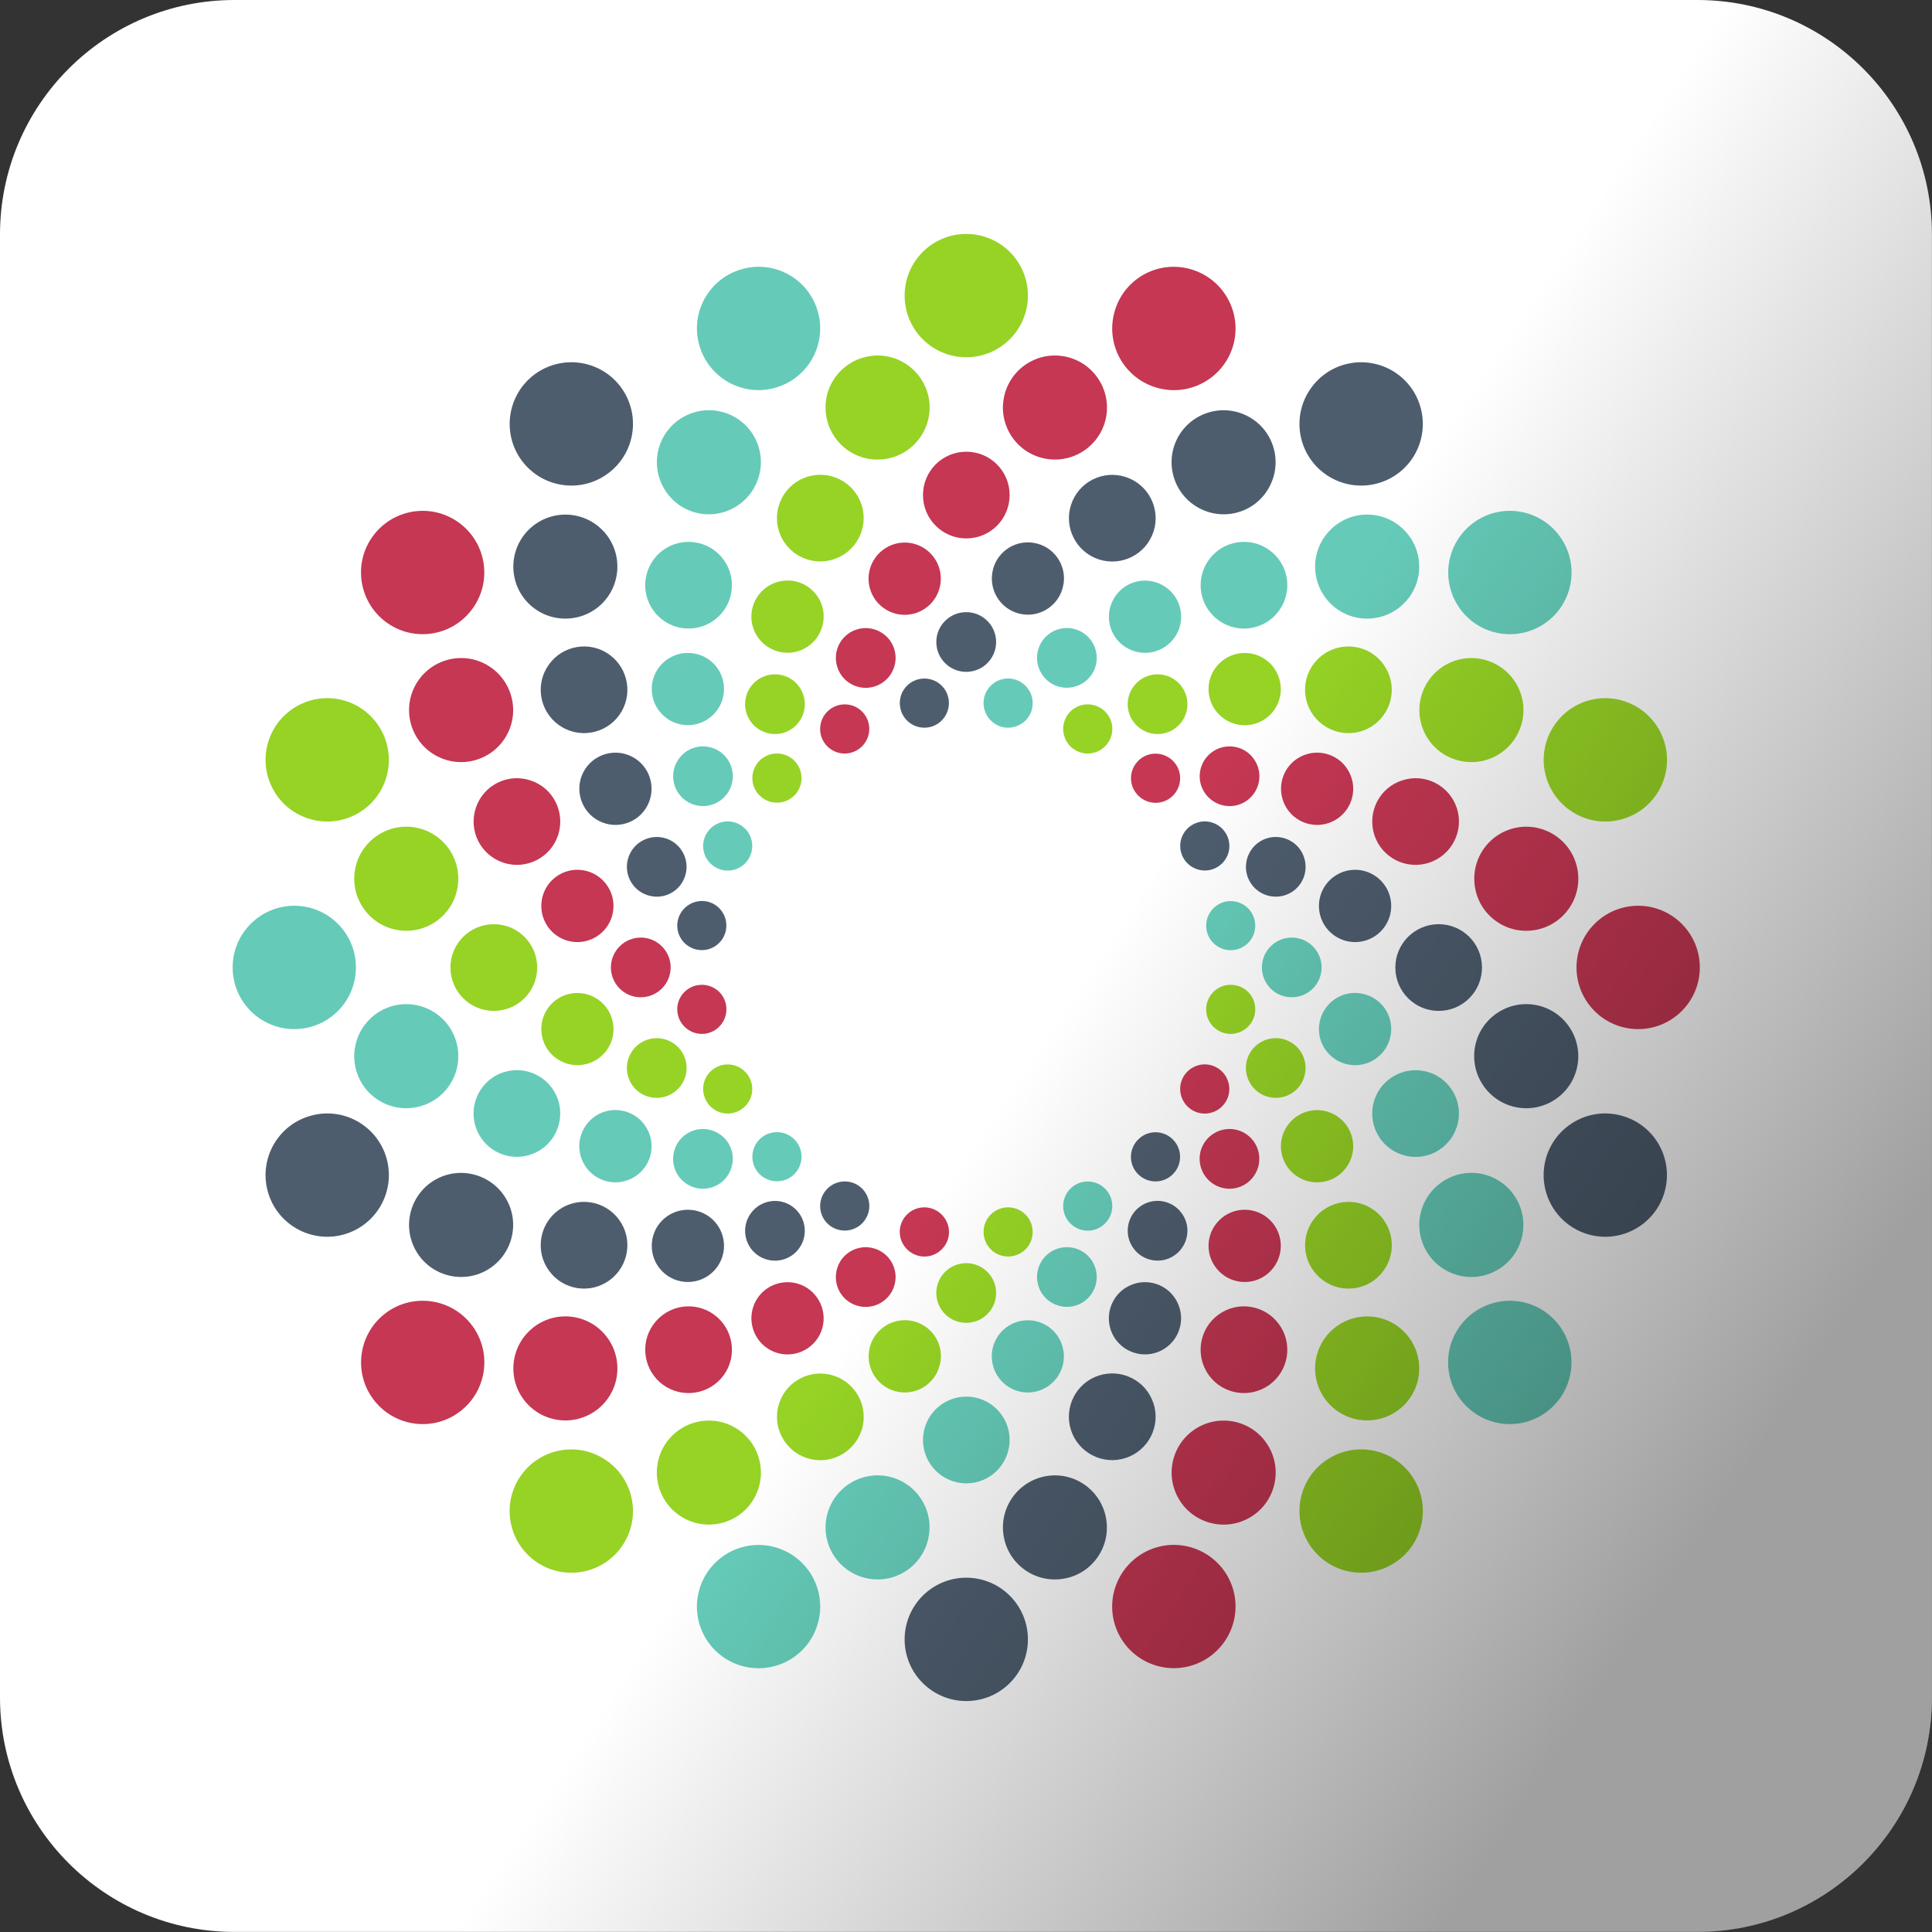 <svg xmlns="http://www.w3.org/2000/svg" viewBox="0 0 100 100"><rect x="0" y="0" width="100" height="100" fill="#333333" stroke="none"/><defs><linearGradient y2="61.754" x2="48.725" y1="85.34" x1="84.49" gradientUnits="userSpaceOnUse" id="0"><stop stop-opacity=".374"/><stop offset="1" stop-opacity="0"/></linearGradient></defs><path d="m12.138 0c-6.702 0-12.138 5.435-12.138 12.138v75.72c0 6.702 5.435 12.138 12.138 12.138h75.72c6.702 0 12.137-5.435 12.138-12.138v-75.72c0-6.702-5.435-12.138-12.138-12.138z" fill="#fff"/><g transform="matrix(.707 0 0 .707 27.443-81.05)"><g fill="#4e5d6e"><path d="m64.49 148.33c-1.47 2.02-4.295 2.46-6.311.996-2.02-1.464-2.464-4.287-.994-6.305 1.464-2.02 4.284-2.461 6.306-.999 2.01 1.464 2.463 4.286.999 6.308"/><path d="m47.37 146.75c.957-1.871 3.252-2.616 5.125-1.659 1.874.951 2.615 3.243 1.659 5.118-.944 1.879-3.24 2.624-5.117 1.664-1.877-.954-2.62-3.25-1.667-5.123"/><path d="m45.632 153.56c-.538 1.664-2.335 2.574-4 2.034-1.666-.541-2.577-2.334-2.036-3.998.541-1.666 2.331-2.579 3.999-2.036 1.664.539 2.581 2.331 2.04 4"/><path d="m39.04 157.41c-.223 1.441-1.583 2.426-3.02 2.197-1.435-.227-2.42-1.586-2.19-3.03.226-1.445 1.578-2.429 3.02-2.197 1.442.226 2.429 1.58 2.195 3.03"/><path d="m34.11 161.64c0 1.21-.979 2.186-2.189 2.186-1.207 0-2.189-.976-2.189-2.186 0-1.205.982-2.185 2.189-2.185 1.21 0 2.189.98 2.189 2.185"/><path d="m30.633 165.83c.152.983-.511 1.906-1.494 2.063-.989.15-1.904-.514-2.056-1.496-.16-.982.509-1.903 1.495-2.059.983-.157 1.901.516 2.054 1.491"/></g><g fill="#96d325"><path d="m6.663 227.92c-1.47 2.02-4.291 2.462-6.309.999-2.01-1.464-2.464-4.289-.999-6.304 1.467-2.02 4.29-2.464 6.304-1 2.02 1.464 2.472 4.289 1 6.305"/><path d="m9.684 220.72c.959-1.873 3.251-2.619 5.125-1.665 1.878.957 2.62 3.251 1.666 5.126-.95 1.869-3.249 2.614-5.124 1.657-1.872-.954-2.618-3.245-1.667-5.119"/><path d="m24.26 219.35c-.544 1.661-2.331 2.58-4 2.037-1.669-.545-2.578-2.332-2.039-4 .542-1.666 2.332-2.576 4-2.035 1.661.54 2.583 2.333 2.041 4"/><path d="m30.03 214.35c-.23 1.45-1.583 2.427-3.02 2.2-1.445-.228-2.429-1.585-2.2-3.03.229-1.441 1.587-2.424 3.03-2.198 1.442.229 2.432 1.585 2.196 3.02"/><path d="m34.11 209.3c0 1.208-.979 2.185-2.189 2.185-1.207 0-2.189-.977-2.189-2.185 0-1.21.982-2.186 2.189-2.186 1.21 0 2.189.977 2.189 2.186"/><path d="m36.764 204.55c.158.976-.504 1.899-1.494 2.057-.983.156-1.898-.514-2.056-1.493-.155-.984.507-1.906 1.49-2.063.99-.153 1.911.518 2.059 1.499"/><path d="m-13.467 165.97c2.37.779 3.667 3.32 2.899 5.694-.771 2.372-3.318 3.671-5.686 2.897-2.374-.768-3.669-3.313-2.899-5.688.77-2.368 3.318-3.666 5.686-2.903"/><path d="m-8.471 175.21c2.078.331 3.489 2.284 3.16 4.361-.328 2.077-2.279 3.496-4.357 3.163-2.076-.329-3.491-2.277-3.168-4.359.336-2.078 2.282-3.493 4.365-3.166"/><path d="m-2.662 182.3c1.752 0 3.174 1.418 3.174 3.172 0 1.756-1.422 3.175-3.174 3.175-1.754 0-3.173-1.418-3.178-3.175 0-1.754 1.423-3.172 3.178-3.172"/><path d="m3.036 187.37c1.448-.229 2.804.757 3.03 2.197.232 1.443-.753 2.798-2.199 3.02-1.442.227-2.796-.756-3.02-2.197-.229-1.445.755-2.799 2.19-3.02"/><path d="m8.594 190.75c1.145-.37 2.378.256 2.752 1.406.369 1.14-.26 2.38-1.408 2.751-1.149.373-2.384-.251-2.752-1.399-.375-1.151.253-2.384 1.407-2.757"/><path d="m13.653 192.76c.875-.446 1.954-.094 2.407.79.452.884.101 1.965-.788 2.417-.881.448-1.963.099-2.409-.784-.459-.892-.107-1.972.79-2.423"/></g><g fill="#4e5d6e"><path d="m80.1 196.38c2.379.766 3.671 3.311 2.899 5.686-.771 2.367-3.315 3.666-5.684 2.898-2.374-.774-3.665-3.315-2.901-5.689.778-2.369 3.32-3.675 5.686-2.894"/><path d="m73.52 188.2c2.078.329 3.49 2.283 3.165 4.363-.332 2.077-2.281 3.493-4.356 3.163-2.08-.329-3.499-2.282-3.174-4.359.329-2.079 2.285-3.495 4.365-3.167"/><path d="m66.51 182.3c1.756 0 3.171 1.418 3.171 3.172 0 1.756-1.415 3.175-3.171 3.175-1.748 0-3.172-1.418-3.172-3.175 0-1.754 1.425-3.172 3.172-3.172"/><path d="m59.982 178.35c1.441-.227 2.791.757 3.02 2.197.229 1.445-.754 2.799-2.195 3.03-1.444.232-2.801-.759-3.03-2.197-.23-1.441.754-2.799 2.201-3.03"/><path d="m53.909 176.02c1.148-.371 2.391.261 2.75 1.406.376 1.145-.249 2.38-1.396 2.75-1.145.376-2.381-.249-2.758-1.398-.37-1.145.26-2.385 1.404-2.759"/><path d="m48.574 174.97c.881-.452 1.962-.094 2.413.784.461.89.105 1.971-.788 2.423-.874.445-1.96.092-2.412-.784-.455-.887-.103-1.973.786-2.423"/><path d="m6.663 143.02c1.469 2.02 1.013 4.846-1 6.305-2.01 1.469-4.836 1.019-6.304-.996-1.466-2.02-1.013-4.844.999-6.308 2.02-1.463 4.843-1.018 6.309.999"/><path d="m5.271 153.43c1.486 1.486 1.479 3.899 0 5.387-1.493 1.484-3.901 1.482-5.392 0-1.486-1.489-1.486-3.9.003-5.387 1.487-1.486 3.901-1.49 5.388 0"/><path d="m5.806 162.57c1.42 1.035 1.733 3.02.705 4.434-1.028 1.416-3.02 1.733-4.435.701-1.414-1.027-1.732-3.01-.699-4.425 1.026-1.425 3.02-1.736 4.43-.71"/><path d="m7.443 170.03c1.3.662 1.817 2.252 1.153 3.56-.662 1.298-2.249 1.821-3.556 1.15-1.299-.66-1.813-2.252-1.158-3.553.667-1.304 2.257-1.818 3.56-1.157"/><path d="m9.938 176.02c1.148.374 1.777 1.614 1.402 2.759-.369 1.149-1.602 1.774-2.747 1.398-1.154-.37-1.782-1.605-1.407-2.75.367-1.145 1.608-1.777 2.752-1.406"/><path d="m12.843 180.62c.99.157 1.653 1.082 1.495 2.069-.156.97-1.072 1.64-2.048 1.489-.987-.157-1.658-1.072-1.501-2.06.162-.977 1.083-1.644 2.055-1.497"/></g><g fill="#96d325"><path d="m64.49 222.61c1.464 2.02 1.015 4.842-.999 6.304-2.023 1.469-4.839 1.022-6.306-.999-1.47-2.02-1.023-4.841.994-6.305 2.02-1.46 4.843-1.018 6.311 1"/><path d="m63.97 212.13c1.489 1.488 1.489 3.897 0 5.385-1.496 1.483-3.899 1.487-5.39 0-1.489-1.488-1.489-3.898 0-5.385 1.491-1.482 3.9-1.491 5.39 0"/><path d="m61.769 203.23c1.421 1.033 1.735 3.02.705 4.437-1.026 1.424-3.01 1.737-4.43.703-1.425-1.028-1.739-3.02-.708-4.429 1.039-1.42 3.02-1.737 4.432-.711"/><path d="m58.806 196.2c1.305.663 1.824 2.256 1.157 3.558-.66 1.301-2.256 1.816-3.557 1.157-1.3-.662-1.824-2.257-1.156-3.56.667-1.298 2.258-1.821 3.556-1.155"/><path d="m55.26 190.75c1.148.374 1.773 1.607 1.396 2.757-.364 1.148-1.602 1.773-2.75 1.399-1.144-.37-1.774-1.611-1.406-2.751.374-1.15 1.615-1.776 2.76-1.406"/><path d="m51.564 186.76c.989.149 1.655 1.066 1.496 2.055-.16.982-1.083 1.645-2.061 1.497-.981-.157-1.646-1.079-1.489-2.064.156-.977 1.077-1.65 2.054-1.487"/><path d="m77.32 165.97c2.362-.762 4.912.535 5.684 2.903.772 2.375-.52 4.919-2.899 5.688-2.366.774-4.909-.525-5.686-2.897-.771-2.374.528-4.918 2.901-5.694"/><path d="m67.18 163.23c1.874-.954 4.161-.205 5.121 1.669.956 1.869.21 4.16-1.668 5.12-1.869.955-4.169.21-5.123-1.661-.95-1.877-.207-4.175 1.669-5.127"/><path d="m58.04 162.57c1.42-1.026 3.404-.715 4.43.71 1.03 1.411.716 3.394-.705 4.43-1.411 1.028-3.396.71-4.43-.706-1.034-1.417-.72-3.407.705-4.434"/><path d="m50.44 163.22c1.029-1.035 2.705-1.037 3.742 0 1.028 1.032 1.028 2.709-.002 3.739-1.035 1.033-2.708 1.033-3.74 0-1.038-1.03-1.038-2.712 0-3.739"/><path d="m47.697 167.48c-.706.972-2.075 1.194-3.052.48-.977-.707-1.198-2.073-.481-3.05.702-.981 2.076-1.195 3.048-.486.977.705 1.2 2.081.485 3.056"/><path d="m42.42 168.82c-.455.886-1.533 1.24-2.417.788-.887-.452-1.241-1.533-.787-2.423.448-.881 1.536-1.235 2.412-.784.894.452 1.246 1.536.792 2.418"/></g><g fill="#4e5d6e"><path d="m-16.253 196.38c2.368-.78 4.916.525 5.687 2.894.767 2.375-.531 4.915-2.903 5.689-2.366.768-4.914-.53-5.684-2.898-.77-2.375.526-4.92 2.899-5.686"/><path d="m-6.789 200.92c1.875-.949 4.173-.201 5.126 1.67.956 1.872.207 4.165-1.666 5.123-1.877.953-4.17.208-5.124-1.666-.954-1.876-.209-4.171 1.665-5.127"/><path d="m2.075 203.23c1.418-1.026 3.407-.709 4.435.711 1.03 1.413.715 3.396-.705 4.429-1.413 1.035-3.403.721-4.43-.703-1.032-1.417-.714-3.404.699-4.437"/><path d="m9.67 203.98c1.035-1.033 2.711-1.031 3.747 0 1.031 1.031 1.031 2.707-.004 3.739-1.031 1.033-2.708 1.036-3.743 0-1.029-1.032-1.029-2.708 0-3.739"/><path d="m19.688 206.03c-.703.981-2.08 1.195-3.055.486-.977-.709-1.191-2.075-.48-3.051.709-.98 2.077-1.197 3.053-.488.972.712 1.189 2.082.482 3.053"/><path d="m24.629 203.75c-.449.886-1.534 1.233-2.419.786-.887-.452-1.238-1.53-.784-2.42.449-.881 1.527-1.237 2.423-.789.88.456 1.237 1.537.78 2.423"/></g><g fill="#96d325"><path d="m36.438 136.28c0 2.491-2.02 4.514-4.513 4.514-2.494 0-4.513-2.023-4.513-4.514 0-2.493 2.02-4.514 4.513-4.514 2.497 0 4.513 2.02 4.513 4.514"/><path d="m21.67 145.07c-.334-2.08 1.087-4.02 3.168-4.356 2.075-.331 4.02 1.086 4.359 3.166.324 2.071-1.092 4.03-3.168 4.356-2.082.334-4.03-1.086-4.359-3.166"/><path d="m24.26 151.59c.542 1.664-.38 3.456-2.041 3.998-1.668.54-3.458-.37-4-2.034-.539-1.669.373-3.461 2.039-4 1.668-.541 3.458.37 4 2.036"/><path d="m21.2 158.58c.663 1.301.136 2.893-1.161 3.563-1.304.656-2.896.141-3.561-1.165-.661-1.298-.138-2.889 1.158-3.549 1.305-.665 2.895-.153 3.564 1.151"/><path d="m19.688 164.91c.707.977.49 2.344-.482 3.052-.976.712-2.344.489-3.053-.482-.71-.975-.497-2.349.48-3.056.975-.709 2.352-.495 3.055.486"/><path d="m19.338 170.33c.702.702.701 1.848 0 2.548-.704.704-1.842.699-2.546 0-.703-.708-.703-1.841-.003-2.548.708-.703 1.846-.703 2.55 0"/></g><g fill="#4e5d6e"><path d="m36.438 234.66c0 2.491-2.02 4.514-4.513 4.514-2.494 0-4.513-2.023-4.513-4.514 0-2.491 2.02-4.516 4.513-4.516 2.497 0 4.513 2.025 4.513 4.516"/><path d="m34.657 227.06c-.33-2.081 1.089-4.03 3.168-4.361 2.068-.328 4.02 1.091 4.347 3.172.33 2.075-1.082 4.03-3.159 4.352-2.079.333-4.03-1.085-4.356-3.163"/><path d="m45.632 217.38c.542 1.669-.376 3.458-2.04 4-1.668.543-3.459-.376-3.999-2.037-.541-1.667.37-3.46 2.036-4 1.667-.539 3.464.371 4 2.037"/><path d="m47.36 209.95c.67 1.305.147 2.891-1.148 3.556-1.301.665-2.895.147-3.564-1.155-.653-1.303-.146-2.893 1.16-3.555 1.306-.665 2.897-.145 3.553 1.154"/><path d="m47.697 203.46c.715.972.492 2.342-.485 3.054-.973.706-2.346.492-3.05-.489-.708-.971-.493-2.341.483-3.053.977-.708 2.346-.492 3.052.488"/><path d="m47.05 198.06c.703.704.703 1.841 0 2.545-.701.701-1.834.701-2.544 0-.702-.699-.702-1.844.005-2.545.701-.704 1.835-.704 2.539 0"/></g><g fill="#c53753"><path d="m51.42 140.08c-.775 2.374-3.321 3.674-5.691 2.9-2.374-.771-3.669-3.317-2.898-5.686.763-2.379 3.309-3.674 5.683-2.898 2.371.774 3.672 3.317 2.907 5.684"/><path d="m34.657 143.88c.328-2.08 2.282-3.495 4.356-3.166 2.078.333 3.489 2.276 3.168 4.361-.335 2.075-2.288 3.49-4.363 3.161-2.073-.326-3.495-2.28-3.162-4.356"/><path d="m35.1 150.88c0 1.757-1.418 3.178-3.171 3.178-1.755 0-3.173-1.42-3.173-3.178 0-1.752 1.418-3.171 3.173-3.171 1.753 0 3.171 1.419 3.171 3.171"/><path d="m30.03 156.59c.226 1.444-.754 2.798-2.196 3.03-1.441.226-2.8-.756-3.03-2.197-.23-1.44.759-2.796 2.197-3.03 1.444-.231 2.797.752 3.03 2.197"/><path d="m26.645 162.13c.373 1.15-.26 2.386-1.409 2.759-1.145.374-2.38-.256-2.75-1.404-.376-1.148.25-2.384 1.402-2.756 1.148-.371 2.378.255 2.757 1.401"/><path d="m24.629 167.19c.453.882.094 1.966-.788 2.418-.887.455-1.965.104-2.422-.788-.447-.882-.091-1.964.786-2.413.895-.459 1.977-.102 2.424.784"/></g><g fill="#65cbb8"><path d="m21.01 233.65c-.764 2.373-3.314 3.671-5.688 2.899-2.37-.772-3.667-3.316-2.893-5.685.769-2.37 3.316-3.667 5.681-2.898 2.373.773 3.672 3.314 2.9 5.684"/><path d="m21.67 225.87c.33-2.081 2.285-3.501 4.362-3.172 2.073.333 3.489 2.281 3.155 4.357-.325 2.082-2.279 3.499-4.349 3.167-2.081-.326-3.499-2.283-3.168-4.352"/><path d="m35.1 220.06c0 1.752-1.418 3.177-3.171 3.177-1.755 0-3.173-1.425-3.173-3.177 0-1.752 1.418-3.173 3.173-3.173 1.753 0 3.171 1.421 3.171 3.173"/><path d="m39.04 213.52c.232 1.445-.753 2.798-2.195 3.03-1.445.232-2.794-.759-3.02-2.201-.23-1.439.755-2.795 2.19-3.02 1.442-.23 2.802.752 3.02 2.194"/><path d="m41.37 207.45c.37 1.15-.256 2.385-1.404 2.761-1.148.366-2.385-.26-2.754-1.405-.374-1.15.259-2.385 1.4-2.755 1.148-.373 2.385.254 2.757 1.399"/><path d="m42.42 202.12c.453.885.092 1.965-.787 2.42-.883.456-1.969.1-2.419-.788-.449-.884-.094-1.963.779-2.418.894-.453 1.975-.101 2.427.786"/><path d="m-17.269 180.95c2.494 0 4.511 2.024 4.511 4.514 0 2.495-2.02 4.517-4.511 4.517-2.495 0-4.515-2.02-4.515-4.517 0-2.49 2.02-4.514 4.515-4.514"/><path d="m-9.668 188.2c2.078-.328 4.03 1.088 4.357 3.167.33 2.077-1.082 4.03-3.168 4.357-2.075.332-4.03-1.086-4.357-3.164-.326-2.077 1.092-4.03 3.168-4.36"/><path d="m-1.954 193.14c1.666-.541 3.46.376 4 2.038.536 1.669-.369 3.461-2.041 3.999-1.665.544-3.452-.367-3.995-2.031-.545-1.671.367-3.46 2.034-4.01"/><path d="m5.04 196.19c1.302-.661 2.897-.138 3.556 1.165.668 1.297.154 2.893-1.156 3.555-1.3.665-2.891.15-3.557-1.157-.665-1.301-.143-2.9 1.158-3.563"/><path d="m11.361 197.71c.976-.71 2.342-.489 3.055.483.711.975.488 2.346-.482 3.056-.979.709-2.345.496-3.058-.486-.702-.975-.488-2.341.485-3.053"/><path d="m16.792 198.05c.705-.701 1.842-.699 2.543 0 .706.703.706 1.84 0 2.548-.701.696-1.835.701-2.543-.003-.703-.701-.703-1.837 0-2.545"/></g><g fill="#c53753"><path d="m81.12 180.95c2.481 0 4.509 2.024 4.509 4.514 0 2.495-2.028 4.517-4.509 4.517-2.498 0-4.519-2.02-4.519-4.514 0-2.493 2.02-4.517 4.519-4.517"/><path d="m72.33 175.21c2.075-.326 4.03 1.091 4.356 3.166.33 2.082-1.09 4.03-3.166 4.359-2.079.333-4.03-1.086-4.356-3.163-.332-2.078 1.08-4.03 3.166-4.361"/><path d="m63.841 171.77c1.666-.547 3.451.367 4 2.033.541 1.666-.377 3.453-2.041 3.998-1.666.542-3.461-.368-3.999-2.032-.54-1.669.37-3.465 2.039-3.999"/><path d="m56.41 170.03c1.301-.664 2.898-.147 3.554 1.157.666 1.301.151 2.893-1.154 3.558-1.305.662-2.889.143-3.554-1.155-.66-1.307-.15-2.901 1.154-3.56"/><path d="m49.917 169.7c.977-.708 2.347-.496 3.048.486.715.972.499 2.338-.48 3.053-.974.709-2.339.489-3.054-.486-.71-.978-.492-2.343.486-3.053"/><path d="m44.513 170.34c.702-.704 1.838-.699 2.545.005.702.696.702 1.837-.004 2.543-.703.707-1.84.697-2.535 0-.713-.702-.711-1.843-.006-2.548"/><path d="m-5.223 152.9c2.02 1.469 2.468 4.29.995 6.306-1.459 2.02-4.282 2.465-6.299.998-2.01-1.464-2.465-4.289-1-6.3 1.466-2.02 4.298-2.472 6.308-1"/><path d="m-3.329 163.23c1.873.959 2.622 3.254 1.666 5.127-.953 1.867-3.251 2.62-5.126 1.658-1.874-.95-2.618-3.241-1.665-5.117.958-1.874 3.252-2.623 5.125-1.669"/><path d="m.007 171.77c1.672.533 2.577 2.329 2.04 3.999-.542 1.664-2.336 2.575-4 2.032-1.667-.545-2.578-2.332-2.034-3.998.537-1.667 2.33-2.58 3.995-2.033"/><path d="m3.866 178.35c1.446.228 2.429 1.587 2.199 3.03-.226 1.439-1.582 2.429-3.03 2.197-1.436-.229-2.419-1.583-2.19-3.03.224-1.435 1.579-2.429 3.02-2.197"/><path d="m8.098 183.28c1.204 0 2.185.983 2.185 2.186 0 1.204-.982 2.184-2.185 2.184-1.209.007-2.19-.98-2.19-2.184 0-1.204.981-2.186 2.19-2.186"/><path d="m12.284 186.76c.983-.154 1.903.505 2.06 1.487.153.986-.518 1.908-1.493 2.064-.985.15-1.905-.515-2.062-1.499-.161-.984.519-1.898 1.495-2.053"/></g><g fill="#65cbb8"><path d="m74.37 210.73c2.02 1.464 2.468 4.29.994 6.31-1.46 2.01-4.278 2.465-6.3.995-2.02-1.464-2.469-4.292-.999-6.306 1.466-2.01 4.289-2.463 6.305-.999"/><path d="m70.63 200.92c1.875.956 2.621 3.25 1.664 5.127-.959 1.874-3.246 2.619-5.12 1.666-1.876-.958-2.624-3.251-1.669-5.123.963-1.875 3.256-2.623 5.125-1.67"/><path d="m65.801 193.14c1.664.545 2.582 2.335 2.034 4.01-.543 1.665-2.328 2.575-3.994 2.031-1.669-.538-2.579-2.329-2.044-3.994.542-1.667 2.337-2.584 4-2.043"/><path d="m60.804 187.37c1.446.226 2.429 1.58 2.2 3.02-.23 1.441-1.58 2.427-3.03 2.197-1.443-.227-2.426-1.582-2.196-3.02.226-1.445 1.584-2.434 3.02-2.202"/><path d="m55.754 183.28c1.21 0 2.186.983 2.186 2.186 0 1.204-.976 2.184-2.186 2.184-1.208.007-2.185-.98-2.185-2.184 0-1.204.977-2.186 2.185-2.186"/><path d="m50.999 180.63c.984-.15 1.907.512 2.061 1.498.153.984-.519 1.899-1.496 2.056-.977.151-1.901-.514-2.054-1.492-.156-.984.513-1.903 1.489-2.063"/><path d="m69.07 152.9c2.02-1.469 4.84-1.012 6.3 1 1.474 2.01 1.028 4.84-.994 6.309-2.02 1.463-4.841 1.015-6.305-1-1.461-2.02-1.021-4.838.999-6.306"/><path d="m58.58 153.43c1.491-1.491 3.898-1.491 5.386 0 1.493 1.489 1.493 3.898 0 5.384-1.489 1.486-3.895 1.486-5.386.002-1.486-1.489-1.486-3.901 0-5.386"/><path d="m54.82 159.35c-1.029 1.42-3.02 1.732-4.432.696-1.415-1.024-1.729-3.01-.701-4.426 1.031-1.42 3.01-1.735 4.435-.705 1.419 1.034 1.731 3.01.699 4.435"/><path d="m47.37 160.99c-.664 1.3-2.254 1.82-3.562 1.153-1.298-.657-1.821-2.25-1.148-3.556.658-1.304 2.252-1.816 3.55-1.154 1.3.657 1.821 2.254 1.161 3.558"/><path d="m41.37 163.48c-.372 1.148-1.609 1.773-2.757 1.404-1.143-.373-1.775-1.609-1.4-2.759.369-1.146 1.606-1.775 2.754-1.399 1.148.37 1.773 1.606 1.404 2.754"/><path d="m36.769 166.39c-.153.989-1.076 1.653-2.068 1.503-.971-.163-1.638-1.082-1.493-2.056.163-.989 1.079-1.659 2.065-1.502.974.16 1.648 1.08 1.495 2.055"/></g><g fill="#c53753"><path d="m-10.527 210.73c2.02-1.464 4.84-1.018 6.309.999 1.464 2.01 1.018 4.84-1 6.306-2.01 1.47-4.834 1.015-6.298-.995-1.471-2.02-1.021-4.846.994-6.31"/><path d="m-.117 212.13c1.486-1.491 3.896-1.491 5.388 0 1.484 1.488 1.484 3.897 0 5.385-1.493 1.487-3.901 1.487-5.388 0-1.489-1.485-1.489-3.898 0-5.385"/><path d="m14.165 215.32c-1.033 1.417-3.02 1.731-4.439.702-1.413-1.034-1.73-3.02-.698-4.432 1.031-1.42 3.01-1.74 4.432-.705 1.418 1.027 1.735 3.02.706 4.435"/><path d="m21.2 212.35c-.669 1.306-2.262 1.824-3.564 1.159-1.296-.665-1.815-2.251-1.158-3.556.665-1.299 2.254-1.819 3.562-1.157 1.296.665 1.817 2.256 1.16 3.555"/><path d="m26.645 208.81c-.378 1.145-1.609 1.776-2.757 1.405-1.158-.373-1.778-1.607-1.402-2.761.37-1.145 1.605-1.772 2.75-1.399 1.148.37 1.782 1.605 1.409 2.755"/><path d="m30.64 205.11c-.16.985-1.078 1.655-2.061 1.499-.983-.164-1.653-1.08-1.504-2.057.16-.988 1.077-1.657 2.068-1.499.973.163 1.646 1.079 1.497 2.056"/></g><g fill="#65cbb8"><path d="m21.01 137.29c.771 2.369-.527 4.915-2.9 5.686-2.362.774-4.912-.526-5.681-2.9-.774-2.366.53-4.915 2.893-5.679 2.375-.779 4.924.514 5.688 2.893"/><path d="m16.477 146.75c.951 1.877.197 4.169-1.668 5.123-1.874.96-4.166.215-5.116-1.664-.96-1.875-.215-4.166 1.659-5.118 1.873-.958 4.169-.213 5.126 1.659"/><path d="m14.165 155.62c1.029 1.42.712 3.403-.706 4.431-1.418 1.026-3.401.719-4.432-.704-1.032-1.417-.714-3.399.698-4.433 1.421-1.028 3.407-.715 4.439.705"/><path d="m13.417 163.21c1.031 1.032 1.031 2.714-.004 3.74-1.031 1.037-2.708 1.037-3.741 0-1.03-1.026-1.035-2.708 0-3.735 1.029-1.029 2.71-1.035 3.745-.005"/><path d="m13.935 169.7c.97.71 1.193 2.075.481 3.053-.712.975-2.078 1.195-3.054.481-.972-.71-1.187-2.077-.476-3.048.699-.982 2.07-1.194 3.049-.486"/><path d="m15.273 174.97c.889.453 1.24 1.533.786 2.423-.444.884-1.527 1.244-2.416.784-.886-.452-1.238-1.533-.786-2.417.453-.89 1.535-1.241 2.416-.79"/></g><g fill="#c53753"><path d="m51.42 230.86c.765 2.369-.535 4.913-2.907 5.685-2.366.773-4.919-.526-5.687-2.899-.767-2.37.534-4.911 2.902-5.684 2.371-.769 4.916.527 5.691 2.898"/><path d="m54.16 220.72c.959 1.874.21 4.167-1.659 5.119-1.874.957-4.168.216-5.125-1.657-.956-1.881-.21-4.17 1.661-5.126 1.878-.954 4.177-.207 5.123 1.665"/><path d="m54.82 211.59c1.032 1.414.72 3.401-.699 4.432-1.422 1.028-3.404.715-4.435-.702-1.028-1.418-.714-3.407.7-4.435 1.419-1.035 3.405-.715 4.434.705"/><path d="m54.18 203.98c1.03 1.032 1.03 2.707-.004 3.739-1.026 1.036-2.708 1.036-3.736 0-1.038-1.032-1.038-2.708 0-3.739 1.029-1.033 2.71-1.033 3.74 0"/><path d="m52.48 197.71c.979.712 1.189 2.078.48 3.053-.701.982-2.07 1.196-3.048.486-.977-.71-1.196-2.082-.486-3.056.715-.972 2.08-1.193 3.054-.483"/><path d="m50.2 192.76c.884.456 1.239 1.541.789 2.418-.453.89-1.536 1.242-2.423.79-.885-.455-1.235-1.54-.787-2.421.452-.885 1.543-1.241 2.422-.787"/></g></g><path d="m12.138 0c-6.702 0-12.138 5.435-12.138 12.137v75.73c0 6.702 5.435 12.138 12.138 12.137h75.72c6.702 0 12.137-5.435 12.138-12.137v-75.73c0-6.702-5.435-12.137-12.138-12.137z" fill="url(#0)"/></svg>